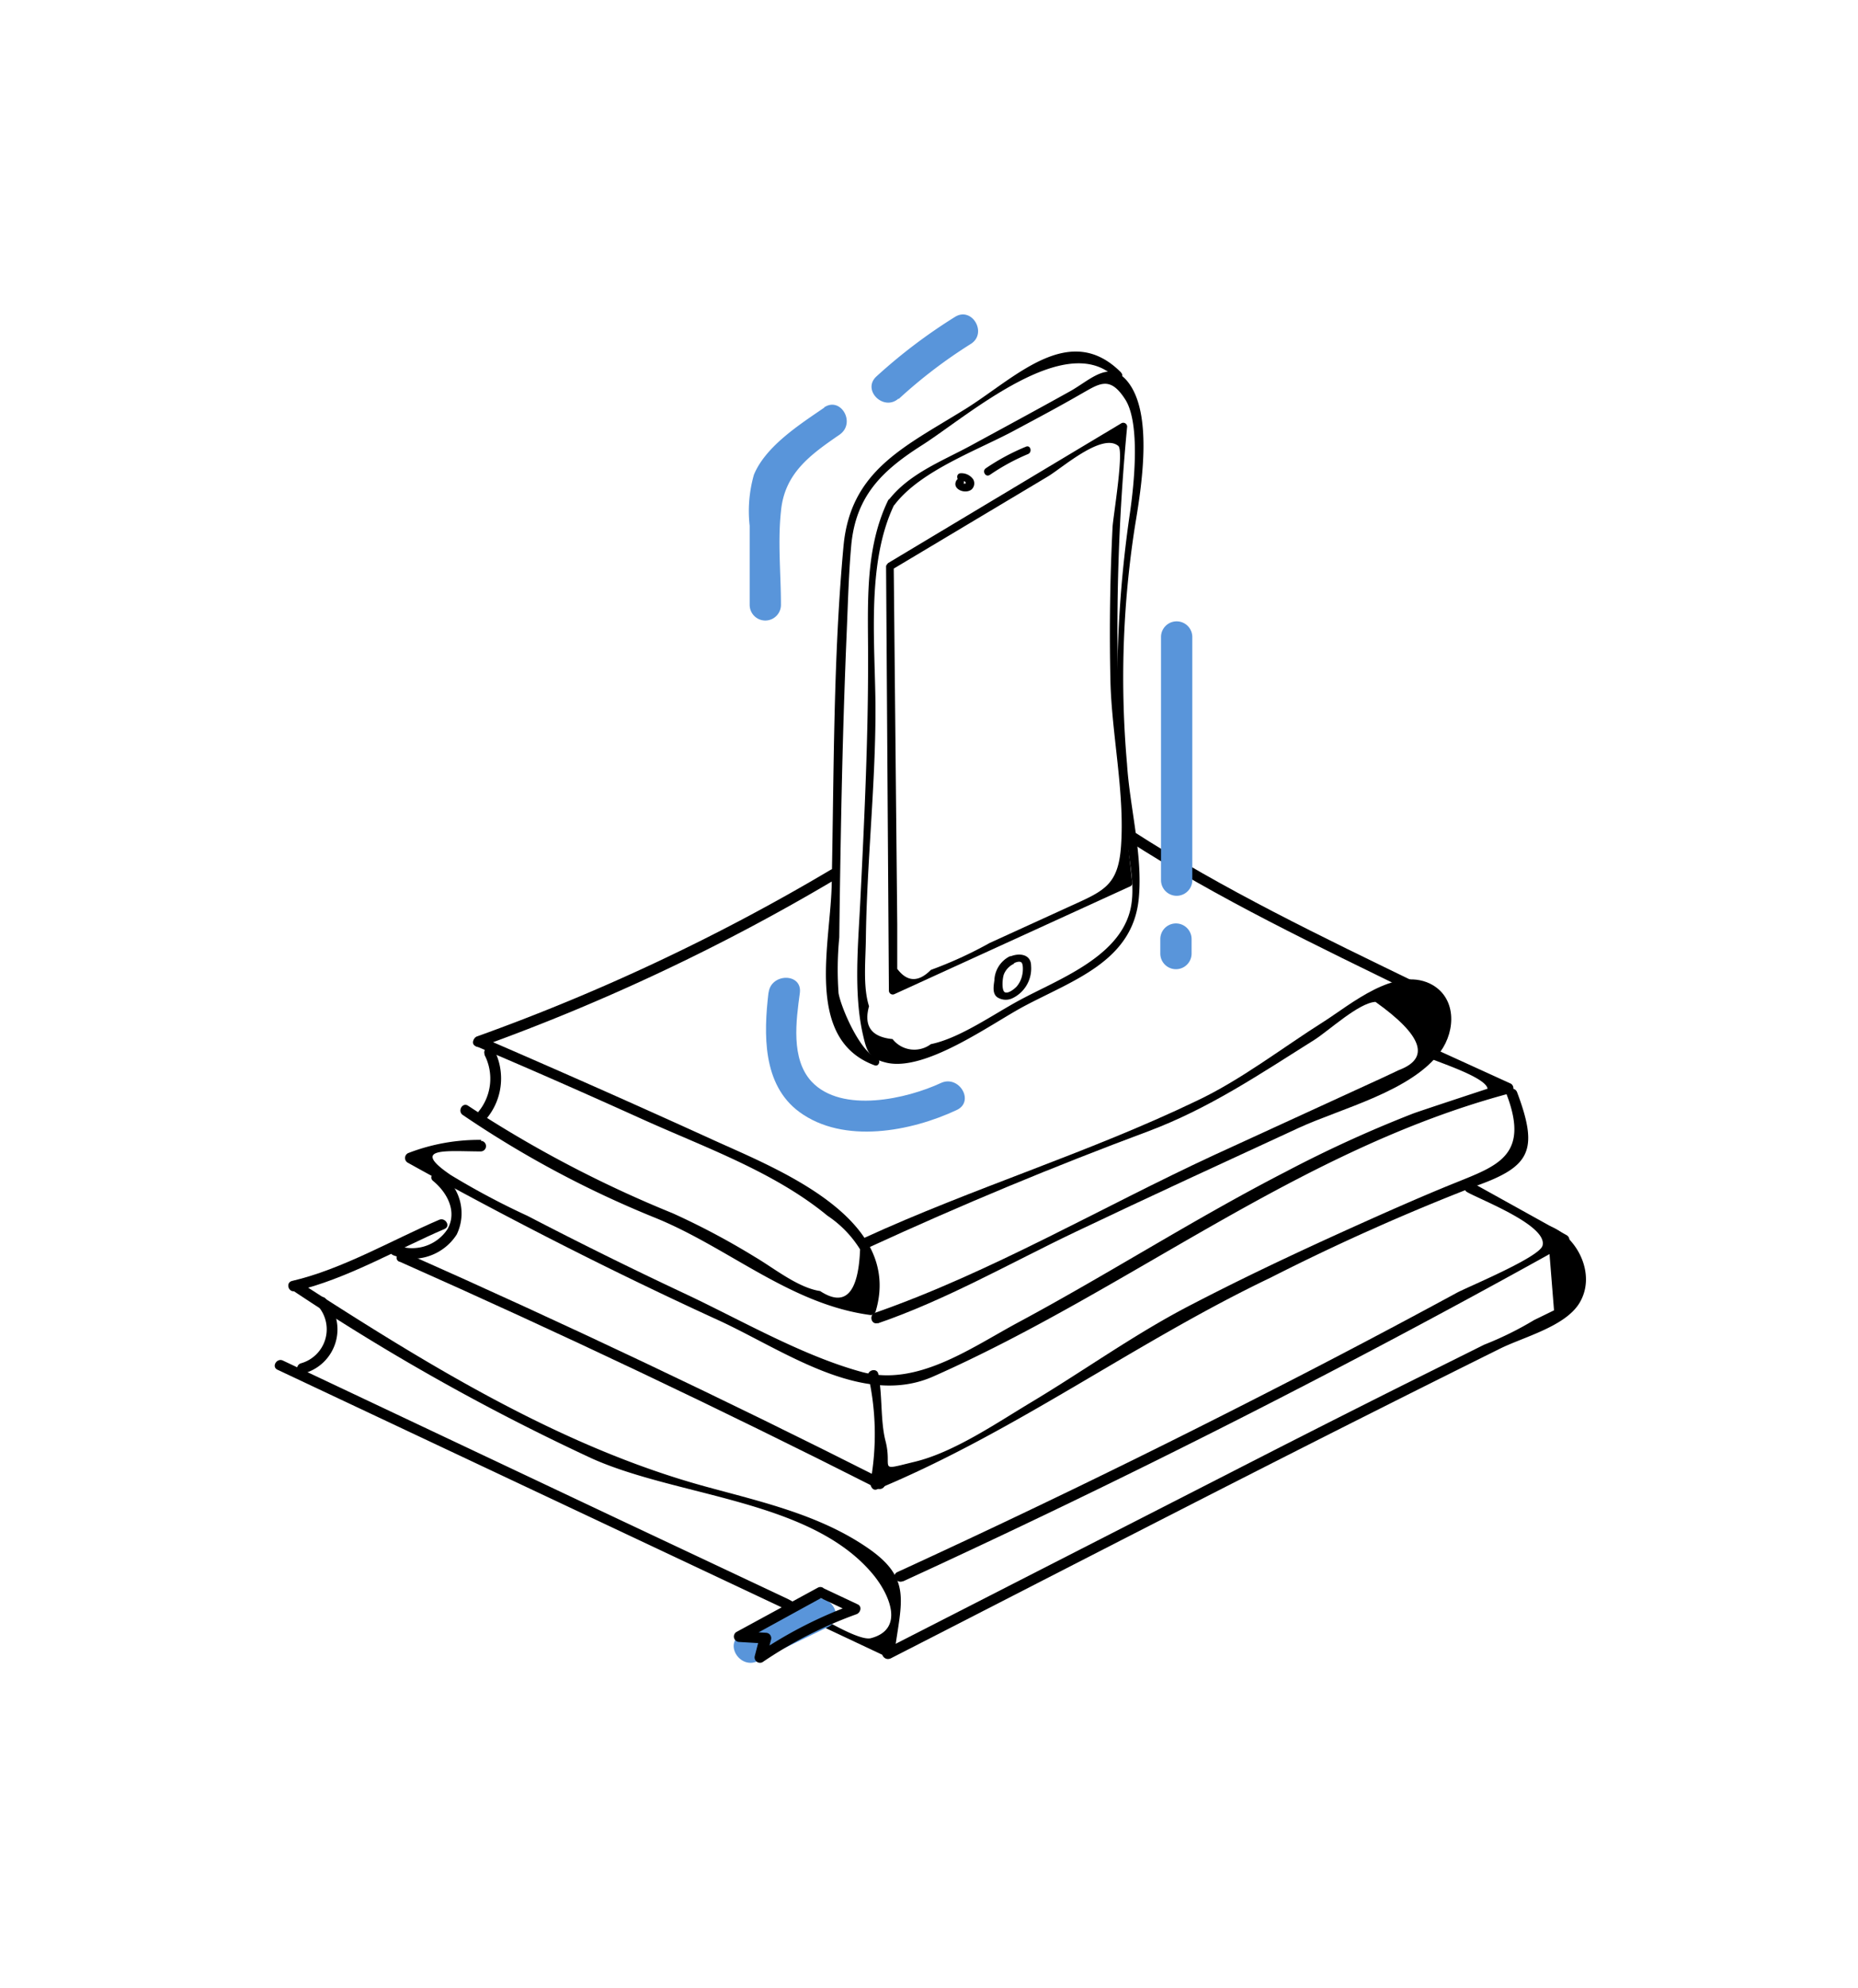 <svg xmlns="http://www.w3.org/2000/svg" viewBox="0 0 158 169"><defs><style>.cls-1{fill:#5995da;}.cls-2{fill:none;}</style></defs><title>books_1</title><g id="Layer_2" data-name="Layer 2"><g id="homepage"><path d="M40.47,88.93c4.73,2,9.46,4.09,14.15,6.21,5.29,2.39,11.23,4.48,15.75,8.21a9.36,9.36,0,0,1,2.77,2.86q-.22,5.62-3.4,3.54c-1.88-.28-3.93-1.95-5.53-2.89a63.17,63.17,0,0,0-7-3.72A100.26,100.26,0,0,1,39.81,94c-.48-.33-.93.45-.46.78a87.3,87.3,0,0,0,16.43,8.77c6.22,2.54,11.45,7.34,18.25,8.24a.45.45,0,0,0,.44-.33c2.33-7.86-8.18-12-13.68-14.49-6.58-3-13.22-5.94-19.87-8.81-.53-.23-1,.55-.46.78Z"/><path d="M74.61,112.51c5.83-2,11.26-5.12,16.83-7.78,6.3-3,12.65-5.92,19-8.85,3.6-1.66,9.61-3.11,12.05-6.48,1.33-1.83,1.37-4.67-.88-5.78-3-1.45-6.8,1.8-9,3.2-3.58,2.26-7.09,5-10.91,6.79C92.56,98,82.72,101,73.52,105.22c-.53.24-.07,1,.46.78q11.63-5.35,23.61-9.81c5.19-1.94,9.47-4.83,14.16-7.78,1.24-.78,3.79-3.17,5.22-3.24q6,4.28,2,5.79-1.34.64-2.69,1.25c-4.36,2-8.72,4-13.08,6-9.5,4.4-18.91,9.94-28.79,13.39-.55.19-.31,1.06.24.87Z"/><path d="M95.81,71.39c7.72,5,16.3,9.06,24.54,13.1.52.25,1-.52.46-.78-8.24-4-16.82-8.1-24.54-13.1-.49-.32-.94.46-.46.78Z"/><path d="M40.82,89A175.7,175.7,0,0,0,71.1,74.72a.45.45,0,0,0-.46-.78A174.45,174.45,0,0,1,40.58,88.1c-.54.19-.31,1.07.24.87Z"/><path d="M41.19,89.65a4.41,4.41,0,0,1-.63,5c-.39.43.25,1.07.64.64A5.33,5.33,0,0,0,42,89.2c-.27-.51-1-.06-.78.46Z"/><path d="M40.93,96.9A16.69,16.69,0,0,0,34.77,98a.46.46,0,0,0-.11.83c8.64,4.8,17.45,9.29,26.43,13.4,5.5,2.52,12.25,7.46,18.28,4.78,16.73-7.41,31.1-19.29,49-24.06a.46.46,0,0,0,.11-.83l-6.58-3c-.52-.24-1,.54-.46.78.89.41,4.92,1.68,5.06,2.65,0,0-5.87,1.93-6.36,2.12a105.53,105.53,0,0,0-10.79,4.93c-7.78,4-15.17,8.75-22.9,12.89-4,2.17-8.52,5.4-13.16,4.14-5.12-1.4-10.34-4.45-15.14-6.7q-6.71-3.15-13.29-6.57a63.9,63.9,0,0,1-6.54-3.48c-3.54-2.41-.23-2,2.56-2a.45.45,0,0,0,0-.9Z"/><path d="M73.86,117.05a22.6,22.6,0,0,1,.15,9c0,.29.2.7.56.56,11.81-4.9,22-12.52,33.48-18a189.66,189.66,0,0,1,17.59-7.84c4.49-1.62,5.22-3,3.37-7.92-.2-.54-1.08-.31-.87.24,1.92,5.09-.78,6-4.26,7.41-2,.8-4,1.67-6,2.55-5.55,2.47-11.06,5-16.47,7.81-4.84,2.48-9.16,5.62-13.81,8.4-2.93,1.76-6.5,4.2-9.8,5s-1.87.66-2.5-1.77c-.44-1.71-.25-3.89-.61-5.69-.11-.57-1-.33-.87.24Z"/><path d="M34,107.26q20.54,9.12,40.6,19.27c.52.26,1-.52.46-.78Q55,115.61,34.42,106.48c-.53-.23-1,.54-.46.78Z"/><path d="M36.83,100.39c1.21,1,2.06,2.6,1.23,4.09a3.6,3.6,0,0,1-4.34,1.37c-.55-.18-.79.69-.24.87a4.49,4.49,0,0,0,5.36-1.78,4.13,4.13,0,0,0-1.37-5.19c-.45-.36-1.09.28-.64.64Z"/><path d="M25.08,109.76c4.34-1,8.64-3.53,12.73-5.29.53-.23.07-1-.46-.78-4,1.72-8.28,4.22-12.51,5.2-.57.13-.33,1,.24.87Z"/><path d="M25,109.77A189.5,189.5,0,0,0,50.37,124c7.33,3.27,18.62,3.49,23.88,9.85,1.37,1.66,2.72,4.64-.19,5.41-1.23.32-5.91-2.78-7.14-3.37l-14.29-6.73L24.06,115.66c-.52-.25-1,.53-.46.78l51.79,24.4a.46.46,0,0,0,.68-.39c.58-4.33,1.49-6.27-2.28-8.86-4.14-2.85-9.13-3.94-13.9-5.25-12.35-3.4-23.73-10.45-34.42-17.35-.49-.32-.94.47-.46.78Z"/><path d="M25.84,116.75a3.88,3.88,0,0,0,1.86-6.34c-.36-.45-1,.19-.64.64a3,3,0,0,1-1.46,4.84.45.45,0,0,0,.24.87Z"/><path class="cls-1" d="M64.41,141.22l6-2.91c1.54-.75.19-3-1.34-2.3l-6,2.91c-1.54.75-.19,3,1.34,2.3Z"/><path d="M69.59,135.75l3,1.42.11-.83a36.71,36.71,0,0,0-8.22,4.17l.66.51.43-1.65a.46.46,0,0,0-.44-.57l-2.21-.13.23.84L70,135.75c.51-.28.06-1.06-.46-.78l-6.93,3.77a.46.46,0,0,0,.23.84l2.21.13-.44-.57-.43,1.65a.46.46,0,0,0,.66.51,35.79,35.79,0,0,1,8-4.08c.33-.12.49-.64.11-.83L70,135C69.53,134.72,69.07,135.5,69.59,135.75Z"/><path d="M76.81,134.42q28.77-13.21,56.43-28.63a.46.46,0,0,0,0-.78l-8-4.44c-.51-.28-1,.5-.46.78,1.25.7,6.87,2.85,6.39,4.55-.29,1-6.41,3.52-7.29,4q-7.93,4.3-16,8.42-15.62,8-31.57,15.32c-.53.24-.07,1,.46.78Z"/><path d="M75.7,141c13.88-7.1,27.73-14.26,41.66-21.26q5.07-2.55,10.15-5.07c2-1,5.48-1.86,6.75-3.82,1.54-2.4-.07-5.64-2.37-6.58-.54-.22-.77.65-.24.87l.5,6.25-1.7.83a28.21,28.21,0,0,1-4.24,2.09l-6.77,3.37q-7.39,3.7-14.74,7.47L75.24,140.21c-.52.26-.06,1,.46.78Z"/><path d="M95.35,31.68c-4.42-4.47-9.07.5-13.29,3.11C76.88,38,72.32,40,71.73,46.43c-.87,9.43-.81,19-1,28.5C70.7,80,68.29,88.31,74.37,90.56c.4.15.57-.49.17-.63-1.39-.51-3-4.21-3.23-5.49a28.16,28.16,0,0,1,.06-4.75q.05-4.28.13-8.56c.1-5.7.25-11.4.49-17.1.11-2.53.17-5.07.39-7.59.37-4.29,2.65-6.45,6.05-8.61,3.83-2.44,12.29-9.89,16.45-5.68.3.3.76-.16.46-.46Z"/><path d="M75.51,42.56c-2.05,4.26-1.67,9.13-1.69,13.75,0,6.84-.33,13.63-.67,20.46-.18,3.57-.57,7.72.24,11.22.33,1.44.53,2,2,2.35,3.31.77,8.85-3.27,11.62-4.76,4.2-2.25,9.33-3.84,9.83-9.22.35-3.66-.77-7.76-1-11.4a83.61,83.61,0,0,1,.67-20.21c.54-3.25,1.61-9.65-.66-12.36-1.54-1.84-3.16-.07-4.85.87-2.8,1.56-5.62,3.08-8.43,4.61-2.49,1.35-5.3,2.4-7.05,4.7-.26.33.31.66.56.33,2.23-2.93,7.17-4.66,10.32-6.38,1.87-1,3.75-2,5.6-3.07,1.52-.86,2.4-1.51,3.69.51s.76,7.17.39,9.7a102.37,102.37,0,0,0-.18,28.27c.23,1.82.67,3.84.16,5.64-1.11,3.89-6.12,5.71-9.33,7.44-2.24,1.2-5.11,3.25-7.57,3.75a2.35,2.35,0,0,1-3.26-.43q-2.7-.26-2-2.79c-.53-1.65-.29-3.92-.27-5.68.08-6.48.81-12.93.82-19.43,0-5.53-.84-12.48,1.6-17.54C76.25,42.52,75.69,42.18,75.51,42.56Z"/><path d="M75.86,48.42,89.1,40.51c1.21-.72,4.62-3.75,6-2.6.5.43-.45,6.07-.49,6.9q-.33,6.55-.18,13.11c.11,4.53,1.22,9.48.9,14-.24,3.41-1.5,3.83-4.49,5.19l-6.68,3.05a34.69,34.69,0,0,1-5,2.29q-1.59,1.6-2.86-.09l0-3.8L76,48.14a.33.33,0,0,0-.65,0l.24,36.08a.33.33,0,0,0,.49.28l20.05-9.16a.31.31,0,0,0,.16-.28,182.17,182.17,0,0,1-.44-38.8.33.33,0,0,0-.49-.28L75.53,47.86A.33.33,0,0,0,75.86,48.42Z"/><path d="M81.35,40.81c-.47.76.72,1.24,1.27.8a.7.7,0,0,0,.14-.86,1.22,1.22,0,0,0-1.05-.52c-.42,0-.41.61,0,.65.12,0,.4,0,.41.16s-.12,0-.2.1c.22-.36-.35-.69-.56-.33Z"/><path d="M84.16,40.38a17.82,17.82,0,0,1,3.26-1.78c.38-.16.22-.79-.17-.63a18.61,18.61,0,0,0-3.42,1.84c-.35.24,0,.8.33.56Z"/><path d="M85.8,81.33a2.38,2.38,0,0,0-1.24,2c-.06.46-.19,1.08.21,1.42a1.32,1.32,0,0,0,1.3.12,2.8,2.8,0,0,0,1.61-2.77c0-1.05-1.13-1.12-1.87-.74-.37.19,0,.76.33.56.17-.09.51-.24.7-.12s.16.81.09,1.07a2.15,2.15,0,0,1-.48,1c-.21.22-.72.62-1,.48s-.22-1.14-.08-1.53a1.69,1.69,0,0,1,.81-.87C86.5,81.69,86.17,81.12,85.8,81.33Z"/><path class="cls-1" d="M70.11,34.64c-2.1,1.44-5,3.29-6,5.72a11.27,11.27,0,0,0-.36,4.34l0,6.72a1.33,1.33,0,0,0,2.66,0c0-2.6-.28-5.35,0-7.94.29-3.25,2.5-4.82,5-6.54,1.4-1,.07-3.27-1.34-2.3Z"/><path class="cls-1" d="M76.42,33.92a42,42,0,0,1,6.13-4.68c1.45-.91.11-3.21-1.34-2.3A45.8,45.8,0,0,0,74.53,32c-1.26,1.16.62,3,1.88,1.88Z"/><path class="cls-1" d="M65.35,84.39c-.41,3.49-.53,7.82,2.63,10.14,3.77,2.76,9.5,1.65,13.38-.17,1.55-.73.2-3-1.34-2.3-2.87,1.34-8.42,2.63-11-.11-1.79-1.93-1.32-5.19-1-7.56.2-1.7-2.47-1.68-2.66,0Z"/><path class="cls-1" d="M98.73,54.15V74.82a1.33,1.33,0,0,0,2.66,0V54.15a1.33,1.33,0,0,0-2.66,0Z"/><path class="cls-1" d="M98.67,79.83v1.23a1.33,1.33,0,0,0,2.66,0V79.83a1.33,1.33,0,0,0-2.66,0Z"/><rect class="cls-2" width="158" height="169" rx="12" ry="12"/></g></g></svg>